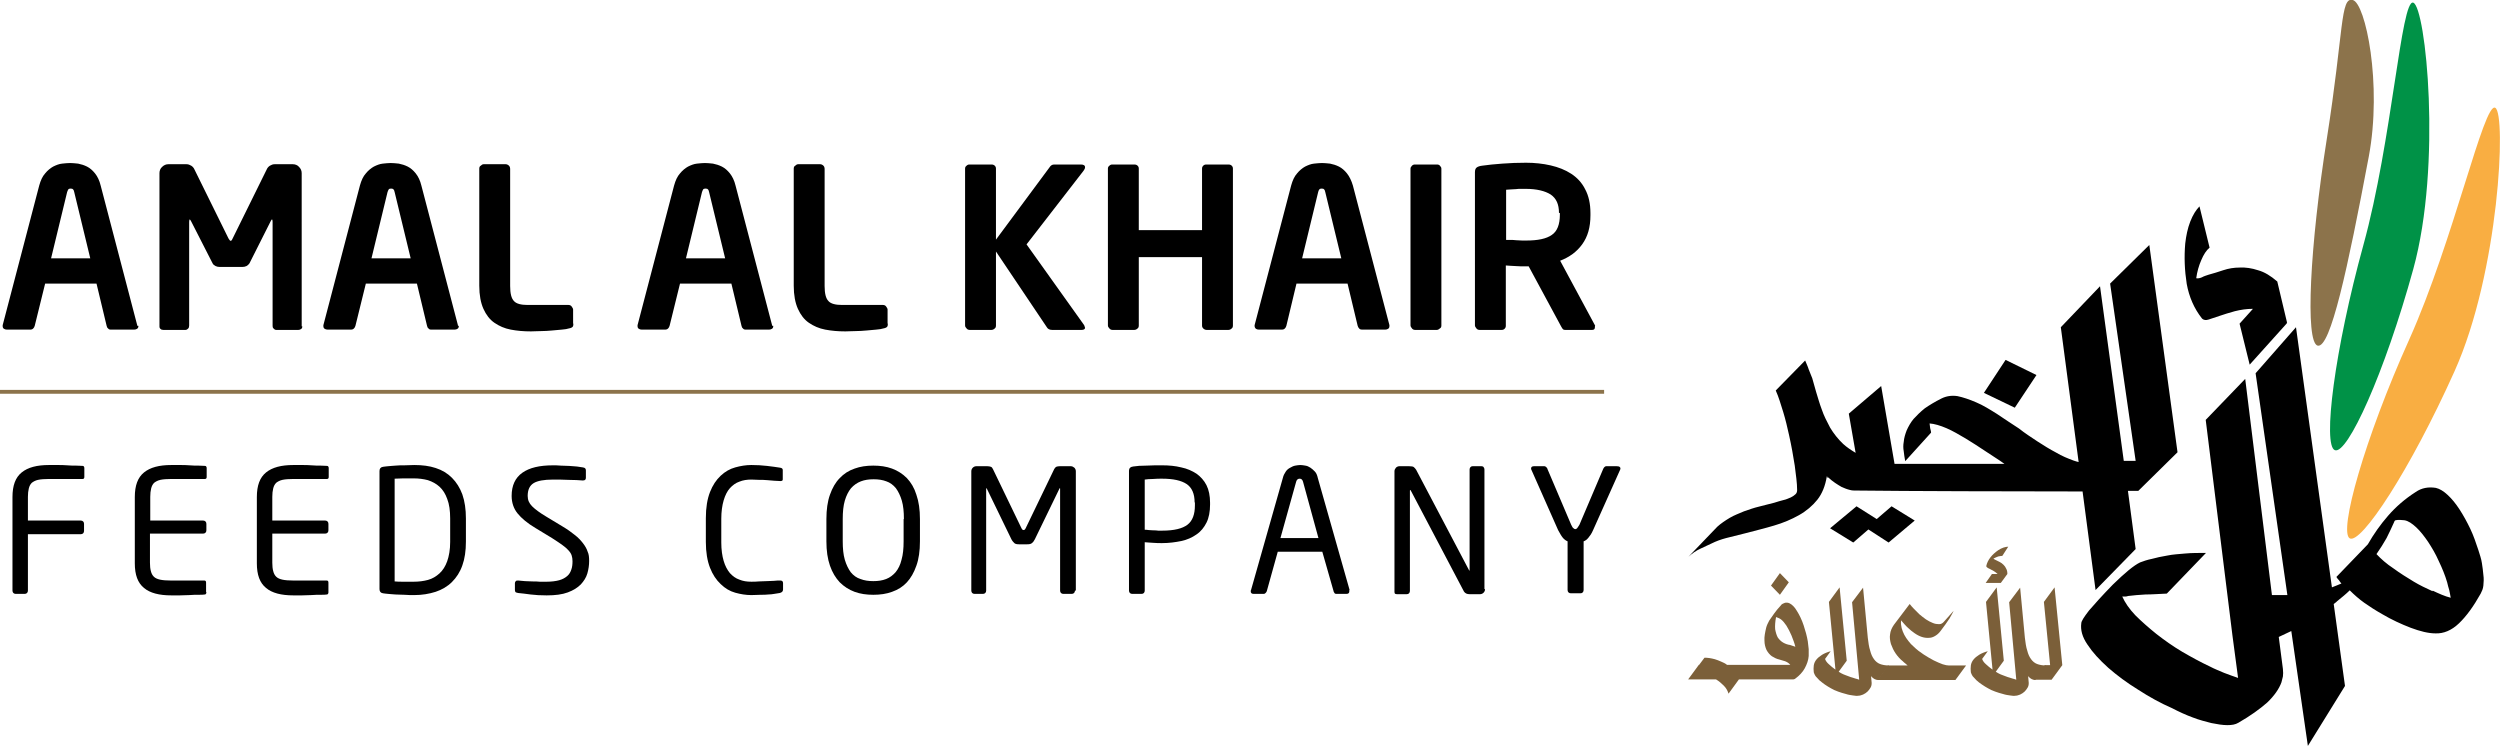 <?xml version="1.0" encoding="utf-8"?>
<!-- Generator: Adobe Illustrator 29.4.0, SVG Export Plug-In . SVG Version: 9.03 Build 0)  -->
<svg version="1.1" xmlns="http://www.w3.org/2000/svg" xmlns:xlink="http://www.w3.org/1999/xlink" x="0px" y="0px"
	 viewBox="0 0 841.9 251.2" style="enable-background:new 0 0 841.9 251.2;" xml:space="preserve">
<style type="text/css">
	.st0{fill:#F9AE42;}
	.st1{fill:#009247;}
	.st2{fill:#8C734B;}
	.st3{fill:#7B5F39;}
</style>
<g id="Layer_1">
</g>
<g id="Layer_2">
	<g>
		<g>
			<g>
				<path d="M771.5,211.7l5.7,39.5l12.5-20.2l-3.8-27.6c0.3-0.3,0.8-0.5,1.1-0.9c1.6-1.3,3.1-2.5,4.3-3.7c1.5,1.5,3.2,3,4.9,4.2
					s3.7,2.5,6,3.8c3.2,1.9,6.5,3.4,9.6,4.6c3.2,1.2,6,1.9,8.4,1.9c2.7,0.1,5.4-1,7.9-3.4s4.9-5.7,7.3-10c0.4-0.8,0.8-1.6,0.9-2.7
					s0.2-2.3,0-3.6c-0.1-1.3-0.3-2.7-0.5-4c-0.2-1.4-0.7-2.8-1.2-4.4c-0.8-2.4-1.6-4.8-2.7-7.1c-1.1-2.3-2.3-4.5-3.6-6.5
					s-2.6-3.6-4-4.9c-1.4-1.3-2.7-2.1-4-2.4c-2.5-0.4-4.8,0-6.8,1.4c-3.6,2.3-6.7,5-9.3,8s-4.8,6.1-6.8,9.6l-10.6,11
					c0.3,0.4,0.5,0.8,0.8,1c0.2,0.2,0.4,0.7,0.9,1.2c-1,0.4-2.1,0.9-3.2,1.3l-12.1-87.6l-13.6,15.5l10.7,74.7h-5.2l-9-72.8
					l-13.3,13.8l9,72.6l0,0l0,0l1.9,14.3c-1.5-0.5-3.1-1.1-4.7-1.7c-1.6-0.7-3.2-1.3-4.7-2.1c-3.2-1.5-6.3-3.2-9.4-5
					c-3.2-1.9-6-3.9-8.7-6c-2.6-2.1-5-4.2-7.1-6.3c-2.1-2.2-3.5-4.3-4.4-6.3c0.3,0,0.7,0,1,0s0.7-0.1,1-0.2c1.7-0.2,3.7-0.4,5.8-0.5
					c2.2,0,4.6-0.2,7.2-0.3l13.2-13.7c-2.5,0-4.9,0-7,0.2c-2.2,0.2-4.2,0.3-6.1,0.7c-1.9,0.3-3.6,0.7-5.1,1.1c-1.5,0.3-3,0.8-4,1.2
					c-2.1,1-5.1,3.5-9.2,7.5c-3.6,3.7-6.2,6.6-8,8.7c-1.7,2.2-2.6,3.6-2.6,4.3c-0.3,2.2,0.3,4.6,2.1,7.2c1.7,2.6,4,5.1,7,7.8
					c3,2.6,6.2,5,10.1,7.4c3.7,2.4,7.5,4.5,11.4,6.2c2.3,1.2,4.7,2.3,6.9,3.1c2.3,0.9,4.4,1.4,6.3,1.9c2,0.4,3.8,0.7,5.4,0.7
					c1.5,0,2.7-0.2,3.7-0.8c4-2.3,7.2-4.6,9.7-6.8c2.4-2.3,4-4.6,4.8-6.8c0.2-0.7,0.3-1.3,0.5-2c0.1-0.7,0.1-1.5,0-2.5l-1.4-10.8
					l5.1-2.4L771.5,211.7z M819.2,199.1c-2.2-1-4.3-2-6.3-3.2c-2.3-1.4-4.6-2.8-6.9-4.5c-2.3-1.5-4.2-3.2-5.7-4.8
					c1.3-1.9,2.4-3.6,3.4-5.4c0.9-1.7,1.7-3.6,2.6-5.5c0-0.2,0.2-0.4,0.4-0.5c1-0.2,2-0.1,3,0c1.3,0.2,2.6,1.1,4,2.4
					c1.4,1.3,2.7,3,4,4.9c1.3,2,2.5,4,3.6,6.5c1.1,2.3,2.1,4.7,2.8,7.1c0.2,1,0.5,1.9,0.7,2.6c0.2,0.8,0.3,1.6,0.5,2.6
					c-2-0.5-4-1.4-6.1-2.4V199.1z"/>
				<path d="M741.7,107.4c0.5,0.4,1.2,0.5,2.1,0.2s2.1-0.7,3.6-1.2s3.3-1.1,5.2-1.6c2-0.5,4-0.8,6.1-0.8l-4.5,5l3.4,13.8l12.5-13.9
					v-0.2h0.1l-3.3-13.9c-2.2-1.9-4.3-3.2-6.5-3.8c-2.1-0.7-4.2-1-6.1-0.9c-2,0-3.8,0.3-5.6,0.9s-3.4,1.1-4.9,1.5
					c-0.9,0.3-1.6,0.5-2.3,0.9c-0.7,0.3-1.3,0.4-1.9,0.3c0.3-2.2,0.9-4.3,1.7-6.1c0.8-1.9,1.7-3.3,2.8-4.2l-3.4-13.9
					c-1.1,1.1-2.2,2.8-3.1,5.1c-0.9,2.3-1.4,4.8-1.7,7.4c-0.4,4.6-0.2,9.1,0.5,13.6c0.8,4.4,2.5,8.3,5.1,11.6L741.7,107.4z"/>
				<polygon points="632,174.8 625.2,170.5 616.3,177.9 624.1,182.7 629.2,178.3 636,182.7 644.8,175.3 637,170.5 				"/>
				<polygon points="685.8,126.3 675.4,121.2 668.1,132.3 678.5,137.3 				"/>
				<path d="M701.3,165.3l4.4,33.4l13.5-13.8l-2.6-19.6h3.5l13.2-13l-9.5-69.8l-13.2,13l8.6,59.7h-4l-8-58.8L694,110.2l6,45.4
					c-0.5-0.1-1.1-0.3-1.7-0.5c-1.9-0.7-3.9-1.5-5.9-2.7c-2.1-1.1-4.2-2.4-6.2-3.7c-2.1-1.4-4.3-2.8-6.3-4.4c-2.5-1.6-5-3.3-7.4-4.9
					c-2.4-1.5-4.8-3-7-3.9c-2.3-1-4.4-1.7-6.3-2.1c-2-0.3-3.8,0-5.4,0.8c-2.2,1.1-4,2.2-5.6,3.3c-1.5,1.2-2.7,2.4-3.8,3.6
					c-1,1.2-1.7,2.5-2.3,3.8c-0.5,1.3-0.9,2.6-1,3.9c-0.2,1.1-0.2,2.1,0,3.2c0.1,1.1,0.3,2.2,0.5,3.3l8.7-9.6c0-0.5-0.2-1-0.3-1.5
					c0-0.5-0.2-1.1-0.2-1.6c1.6,0.1,3.6,0.7,5.7,1.6s4.3,2.2,6.5,3.5s4.4,2.8,6.7,4.3c2.2,1.5,4.4,2.8,6.3,4.2h-37l-4.5-26.2
					l-10.9,9.3l2.3,13.2c-1.5-0.9-3-1.9-4.2-3c-1.7-1.6-3.2-3.5-4.4-5.5c-1.1-2.1-2.1-4-2.8-6.1c-0.8-2.1-1.3-4-1.9-5.9
					c-0.5-1.9-1-3.4-1.3-4.6c-0.4-1-0.8-2-1.2-3c-0.3-1-0.8-2-1.2-3l-5,5.1l-4.9,5c1,2.2,1.7,4.7,2.5,7.2c0.8,2.6,1.4,5.2,2,7.9
					c0.8,3.6,1.4,7,1.9,10.2c0.4,3.2,0.8,5.9,0.8,8.2c0,0.5-0.1,1-0.5,1.4s-1,0.8-1.6,1.1c-0.8,0.3-1.5,0.7-2.5,0.9
					c-1,0.3-2,0.5-3.1,0.9c-1.6,0.4-3.4,0.9-5.1,1.3c-1.7,0.4-3.4,1-5.1,1.6c-1.6,0.7-3.3,1.3-4.8,2.2s-3,1.9-4.2,3l-9.7,10.1
					c1.2-1.1,2.6-2.1,4.2-2.8s3.1-1.5,4.7-2.2s3.3-1.2,5-1.6c1.7-0.4,3.5-0.9,5.2-1.3c3.4-0.9,6.7-1.7,9.7-2.6
					c3.1-0.9,5.9-2.1,8.4-3.5s4.6-3.2,6.2-5.2s2.7-4.7,3.2-7.9c0,0,0.1,0.1,0.2,0.2l-0.2,0.2h0.5c1.5,1.4,3.1,2.4,4.5,3.2
					c0.9,0.4,1.9,0.8,2.8,1c0.3,0.1,0.9,0.2,1.5,0.2c0,0,0,0,0.1,0c0.3,0,0.8,0,1.2,0l0,0c15,0.2,55.1,0.3,72.5,0.3l0,0h3.1v-0.2
					H701.3z"/>
			</g>
			<g>
				<path class="st0" d="M826.6,125c-15,33.4-31.5,58.4-35.3,56.3c-3.8-2.2,5-33.6,20-66.9c15-33.4,25.2-80.2,29-78.1
					C844.1,38.3,841.6,91.6,826.6,125"/>
				<path class="st1" d="M812.7,90.6c-9.7,35.2-22.2,62.6-26.4,61c-4.2-1.5-0.1-33.9,9.6-69.1c9.7-35.2,12.7-83.1,16.8-81.6
					C816.9,2.4,822.4,55.4,812.7,90.6"/>
				<path class="st2" d="M797.7,52.8c-7.1,37.7-12.9,64.6-17.2,63.6c-4.3-1.1-2.6-33.7,3.1-69.8c5.7-36.2,4.5-47.7,8.7-46.6
					C796.6,1,802.3,28.4,797.7,52.8"/>
			</g>
		</g>
		<g>
			<path class="st3" d="M597.4,206.7c0.6-0.9,1.4-1.8,2.3-2.8c0.2-0.3,0.4-0.5,0.7-0.6c0.2-0.1,0.5-0.2,0.7-0.3
				c0.5-0.1,1-0.1,1.6,0.2c0.4,0.2,0.8,0.5,1.2,0.9c0.4,0.4,0.8,0.9,1.2,1.6c0.9,1.4,1.7,3.1,2.3,4.9c0.6,1.8,1.1,3.6,1.4,5.4
				c0.1,0.9,0.2,1.8,0.3,2.6c0,0.9,0,1.6,0,2.3c-0.1,1.4-0.6,2.8-1.3,4.1c-0.7,1.3-1.8,2.5-3.3,3.6c-0.2,0.1-0.4,0.2-0.6,0.2h-18.3
				l-3.5,4.8c-0.3-1-0.8-1.9-1.6-2.7c-0.8-0.8-1.6-1.5-2.6-2.1h-9.4l3.6-4.9h0.1l1.8-2.4c0.4,0,1,0,1.6,0.1c0.6,0.1,1.2,0.2,1.9,0.4
				c0.7,0.2,1.4,0.5,2.1,0.8c0.7,0.3,1.4,0.6,2,1.1c0,0,0,0,0,0h21.3c-0.5-0.6-1-0.9-1.7-1.2c-0.6-0.2-1.3-0.4-2-0.6
				c-0.9-0.2-1.7-0.6-2.5-1.1c-0.7-0.5-1.3-1.2-1.8-2.1c-0.4-0.9-0.7-1.9-0.7-3.2c-0.1-1.2,0.2-2.7,0.6-4.4c0.1-0.3,0.2-0.7,0.4-1.1
				c0.2-0.4,0.4-0.8,0.6-1.2C596.2,208.4,596.8,207.6,597.4,206.7z M596.4,197.2l3,3.1l3-4.2l-3-3.1L596.4,197.2z M603.7,217.5
				c0.3,0.1,0.6,0.2,0.9,0.3c-0.3-1.3-0.8-2.5-1.3-3.8c-0.5-1.2-1.1-2.3-1.7-3.3c-0.6-0.9-1.2-1.6-1.7-2c-0.5-0.4-1.1-0.7-1.8-0.9
				c-0.3,1.6-0.4,3-0.3,4.1c0.2,1.1,0.5,2.1,0.9,2.8c0.5,0.7,1.1,1.3,1.8,1.7c0.7,0.4,1.5,0.7,2.3,0.8
				C603.1,217.3,603.4,217.4,603.7,217.5z"/>
			<path class="st3" d="M629,214.8c0.2,1.7,0.4,3.1,0.8,4.3c0.3,1.2,0.7,2.1,1.3,2.9c0.5,0.7,1.2,1.3,2,1.6c0.8,0.3,1.8,0.5,3,0.5
				l-3.6,4.9c-0.4,0-0.8-0.1-1.2-0.3c-0.4-0.2-0.8-0.5-1.2-1l0.2,2.3c0,0.6-0.1,1.1-0.4,1.6c-0.3,0.5-0.6,0.9-1,1.3
				c-0.4,0.4-0.9,0.7-1.5,1c-0.5,0.2-1.1,0.4-1.7,0.4c-0.4,0.1-0.9,0-1.7-0.1c-0.7-0.1-1.5-0.2-2.4-0.5c-0.9-0.2-1.7-0.5-2.6-0.8
				c-0.9-0.3-1.7-0.7-2.4-1.1c-0.7-0.4-1.4-0.8-2.1-1.3c-0.7-0.5-1.2-0.9-1.8-1.4c-0.5-0.5-0.9-1-1.3-1.4c-0.3-0.5-0.5-0.9-0.6-1.3
				c-0.1-0.8-0.1-1.6,0-2.3c0.1-0.7,0.4-1.4,0.9-2c0.5-0.6,1.1-1.1,1.9-1.6c0.8-0.5,1.8-0.9,2.9-1.2l-1.9,2.6
				c0.2,0.6,0.6,1.2,1.3,1.8c0.6,0.6,1.4,1.2,2.2,1.8l-2.2-22.8l3.6-4.9l2.4,24.7l-2.7,3.7c0.3,0.2,0.6,0.4,1,0.6
				c0.4,0.2,0.8,0.4,1.4,0.6c0.5,0.2,1.1,0.4,1.6,0.6c0.6,0.2,1.1,0.3,1.6,0.5c0.5,0.1,1,0.3,1.3,0.4l-2.4-26.1l3.7-4.9L629,214.8z"
				/>
			<path class="st3" d="M656.5,208.3c-0.4,0.6-0.8,1.2-1.3,1.9c-0.5,0.7-1.1,1.5-1.7,2.3c-0.6,0.8-1.2,1.3-1.9,1.7
				c-0.7,0.4-1.3,0.6-2.1,0.6c-1.5,0.1-3.1-0.4-4.8-1.6c-0.7-0.5-1.5-1.1-2.2-1.8c-0.8-0.7-1.5-1.6-2.3-2.5v0.2
				c-0.1,0.8,0,1.6,0.2,2.4c0.2,0.8,0.5,1.5,0.9,2.3c0.4,0.7,0.8,1.4,1.4,2.1c0.5,0.7,1.1,1.3,1.8,1.9c1,1,2.1,1.8,3.3,2.6
				c1.2,0.8,2.3,1.4,3.4,2c1.1,0.5,2.1,1,3,1.3c0.9,0.3,1.6,0.4,2,0.4h5.9l-3.6,4.9h-5.9h-20.4l3.6-4.9h6.6
				c-0.3-0.2-0.5-0.5-0.8-0.7c-0.3-0.2-0.5-0.4-0.8-0.7c-0.9-0.7-1.7-1.6-2.4-2.6c-0.7-1-1.2-2.1-1.6-3.2c-0.3-1.1-0.5-2.2-0.3-3.3
				c0.1-1.1,0.6-2.2,1.3-3.2l5.3-7c0.4,0.5,0.8,1,1.4,1.6c0.6,0.6,1.2,1.2,1.9,1.9c0.7,0.6,1.5,1.2,2.2,1.7c0.8,0.5,1.5,0.9,2.3,1.2
				c0.7,0.3,1.4,0.4,2.1,0.4c0.7,0,1.2-0.3,1.7-0.9l3.2-3.6c-0.1,0.3-0.3,0.6-0.6,1.2C657.1,207.3,656.8,207.8,656.5,208.3z"/>
			<path class="st3" d="M681.9,214.8c0.2,1.7,0.4,3.1,0.8,4.3c0.3,1.2,0.7,2.1,1.3,2.9c0.5,0.7,1.2,1.3,2,1.6c0.8,0.3,1.8,0.5,3,0.5
				l-3.6,4.9c-0.4,0-0.8-0.1-1.2-0.3c-0.4-0.2-0.8-0.5-1.2-1l0.2,2.3c0,0.6-0.1,1.1-0.4,1.6c-0.3,0.5-0.6,0.9-1,1.3
				c-0.4,0.4-0.9,0.7-1.5,1c-0.5,0.2-1.1,0.4-1.7,0.4c-0.4,0.1-0.9,0-1.7-0.1c-0.7-0.1-1.5-0.2-2.4-0.5c-0.9-0.2-1.7-0.5-2.6-0.8
				c-0.9-0.3-1.7-0.7-2.4-1.1c-0.7-0.4-1.4-0.8-2.1-1.3c-0.7-0.5-1.3-0.9-1.8-1.4c-0.5-0.5-0.9-1-1.3-1.4c-0.3-0.5-0.5-0.9-0.6-1.3
				c-0.1-0.8-0.1-1.6,0-2.3c0.1-0.7,0.4-1.4,0.9-2c0.5-0.6,1.1-1.1,1.9-1.6c0.8-0.5,1.8-0.9,2.9-1.2l-1.9,2.6
				c0.2,0.6,0.6,1.2,1.3,1.8c0.6,0.6,1.4,1.2,2.2,1.8l-2.2-22.8l3.6-4.9l2.4,24.7l-2.7,3.7c0.3,0.2,0.6,0.4,1,0.6
				c0.4,0.2,0.8,0.4,1.4,0.6c0.5,0.2,1.1,0.4,1.6,0.6c0.6,0.2,1.1,0.3,1.6,0.5c0.5,0.1,1,0.3,1.3,0.4l-2.4-26.1l3.7-4.9L681.9,214.8
				z M674.3,187.2c-0.4,0-0.9,0.1-1.4,0.2c-0.5,0.2-1,0.4-1.6,0.7c0.1,0.1,0.3,0.2,0.4,0.3c0.2,0.1,0.4,0.2,0.6,0.3
				c0.4,0.2,0.8,0.4,1.2,0.6c0.4,0.2,0.8,0.5,1.2,0.9c0.4,0.4,0.7,0.8,0.9,1.3c0.3,0.5,0.4,1.1,0.4,1.8l-2.2,3v-0.1l0,0.1h-5.1
				l2.1-3h1.9c-0.4-0.4-0.8-0.7-1.3-1c-0.5-0.3-0.9-0.5-1.3-0.7c-0.4-0.2-0.7-0.3-0.9-0.5c-0.2-0.1-0.3-0.3-0.3-0.5
				c0.2-1,0.7-2,1.4-2.9c0.7-0.9,1.6-1.7,2.6-2.4c0.6-0.4,1.2-0.7,1.8-0.9c0.6-0.2,1.2-0.3,1.6-0.3L674.3,187.2z"/>
			<path class="st3" d="M691.9,197.8l2.6,26.2l-3.6,4.9H685l3.6-4.9h1.8l-2.1-21.3L691.9,197.8z"/>
		</g>
		<g>
			<rect x="-0.4" y="131.3" class="st2" width="540.6" height="1.3"/>
			<g>
				<path d="M46.6,109.8c0,0.4-0.1,0.7-0.4,0.9c-0.3,0.2-0.6,0.3-1,0.3h-7.9c-0.4,0-0.7-0.1-0.9-0.4c-0.3-0.2-0.4-0.5-0.5-0.9
					l-3.4-14.2H15.2l-3.5,14.2c-0.1,0.4-0.3,0.7-0.5,0.9c-0.3,0.3-0.6,0.4-0.9,0.4h-8c-0.4,0-0.7-0.1-1-0.3
					c-0.3-0.2-0.4-0.5-0.4-0.9c0,0,0-0.1,0-0.1c0,0,0-0.1,0-0.2l12.3-47c0.5-1.8,1.1-3.1,2-4.1c0.8-1,1.8-1.8,2.7-2.3
					c1-0.5,2-0.9,3-1c1-0.1,1.9-0.2,2.7-0.2c0.8,0,1.7,0.1,2.7,0.2c1,0.2,2,0.5,3,1c1,0.5,1.9,1.3,2.7,2.3c0.8,1,1.5,2.4,1.9,4.1
					l12.3,47c0,0.1,0,0.2,0,0.2C46.6,109.7,46.6,109.7,46.6,109.8z M25,64.7c-0.1-0.4-0.2-0.8-0.4-0.9c-0.1-0.2-0.4-0.3-0.8-0.3
					c-0.4,0-0.7,0.1-0.8,0.3c-0.1,0.2-0.3,0.5-0.4,0.9L17.2,87h13.2L25,64.7z"/>
				<path d="M101.8,109.9c0,0.4-0.1,0.7-0.4,0.9c-0.3,0.2-0.6,0.3-0.9,0.3H93c-0.4,0-0.6-0.2-0.9-0.5s-0.3-0.6-0.3-1V74.7
					c0-0.5-0.1-0.8-0.2-0.8c-0.1,0-0.2,0.1-0.4,0.5L84,88.7c-0.3,0.4-0.6,0.7-1,0.9c-0.4,0.2-0.9,0.3-1.4,0.3H74
					c-0.5,0-1-0.1-1.4-0.3c-0.4-0.2-0.8-0.5-1-0.9l-7.3-14.3c-0.2-0.3-0.3-0.5-0.4-0.5c-0.1,0-0.2,0.3-0.2,0.8v34.9
					c0,0.4-0.1,0.8-0.3,1s-0.5,0.5-0.9,0.5H55c-0.4,0-0.7-0.1-0.9-0.3c-0.3-0.2-0.4-0.5-0.4-0.9V58.3c0-0.8,0.3-1.6,0.9-2.1
					c0.6-0.6,1.3-0.9,2.1-0.9h6.1c0.6,0,1.1,0.2,1.6,0.5c0.5,0.3,0.9,0.8,1.1,1.3l11.3,22.9c0.2,0.4,0.3,0.6,0.5,0.8
					c0.1,0.2,0.2,0.3,0.4,0.3c0.1,0,0.3-0.1,0.4-0.3c0.1-0.2,0.2-0.4,0.4-0.8l11.3-22.9c0.2-0.5,0.6-1,1.1-1.3
					c0.5-0.3,1-0.5,1.6-0.5h6.1c0.8,0,1.6,0.3,2.1,0.9c0.6,0.6,0.9,1.3,0.9,2.1V109.9z"/>
				<path d="M154.5,109.8c0,0.4-0.1,0.7-0.4,0.9c-0.3,0.2-0.6,0.3-1,0.3h-7.9c-0.4,0-0.7-0.1-0.9-0.4c-0.3-0.2-0.4-0.5-0.5-0.9
					l-3.4-14.2h-17.2l-3.5,14.2c-0.1,0.4-0.3,0.7-0.5,0.9c-0.3,0.3-0.6,0.4-0.9,0.4h-8c-0.4,0-0.7-0.1-1-0.3
					c-0.3-0.2-0.4-0.5-0.4-0.9c0,0,0-0.1,0-0.1c0,0,0-0.1,0-0.2l12.3-47c0.5-1.8,1.1-3.1,2-4.1c0.8-1,1.8-1.8,2.7-2.3
					c1-0.5,2-0.9,3-1c1-0.1,1.9-0.2,2.7-0.2c0.8,0,1.7,0.1,2.7,0.2c1,0.2,2,0.5,3,1c1,0.5,1.9,1.3,2.7,2.3c0.8,1,1.5,2.4,1.9,4.1
					l12.3,47c0,0.1,0,0.2,0,0.2C154.5,109.7,154.5,109.7,154.5,109.8z M132.9,64.7c-0.1-0.4-0.2-0.8-0.4-0.9
					c-0.1-0.2-0.4-0.3-0.8-0.3c-0.4,0-0.7,0.1-0.8,0.3c-0.1,0.2-0.3,0.5-0.4,0.9L125.1,87h13.2L132.9,64.7z"/>
				<path d="M193.1,109c0,0.6-0.1,0.9-0.3,1.1c-0.2,0.2-0.6,0.4-1.2,0.5c-0.6,0.2-1.3,0.3-2.4,0.4c-1,0.1-2.1,0.2-3.3,0.3
					c-1.2,0.1-2.4,0.2-3.7,0.2c-1.3,0-2.4,0.1-3.4,0.1c-2.5,0-4.7-0.2-6.8-0.6s-3.9-1.2-5.5-2.3c-1.6-1.1-2.8-2.7-3.7-4.7
					c-0.9-2-1.4-4.6-1.4-7.8V56.8c0-0.4,0.1-0.8,0.5-1c0.3-0.3,0.6-0.5,1-0.5h7.4c0.4,0,0.8,0.2,1.1,0.5c0.3,0.3,0.4,0.7,0.4,1v39.5
					c0,2.5,0.4,4.2,1.3,5.1c0.8,0.9,2.4,1.3,4.6,1.3h13.8c0.4,0,0.8,0.2,1,0.5s0.5,0.7,0.5,1V109z"/>
				<path d="M260.4,109.8c0,0.4-0.1,0.7-0.4,0.9c-0.3,0.2-0.6,0.3-1,0.3h-7.9c-0.4,0-0.7-0.1-0.9-0.4c-0.3-0.2-0.4-0.5-0.5-0.9
					l-3.4-14.2H229l-3.5,14.2c-0.1,0.4-0.3,0.7-0.5,0.9c-0.3,0.3-0.6,0.4-0.9,0.4h-8c-0.4,0-0.7-0.1-1-0.3c-0.3-0.2-0.4-0.5-0.4-0.9
					c0,0,0-0.1,0-0.1c0,0,0-0.1,0-0.2l12.3-47c0.5-1.8,1.1-3.1,2-4.1c0.8-1,1.8-1.8,2.7-2.3c1-0.5,2-0.9,3-1c1-0.1,1.9-0.2,2.7-0.2
					c0.8,0,1.7,0.1,2.7,0.2c1,0.2,2,0.5,3,1c1,0.5,1.9,1.3,2.7,2.3c0.8,1,1.5,2.4,1.9,4.1l12.3,47c0,0.1,0,0.2,0,0.2
					C260.4,109.7,260.4,109.7,260.4,109.8z M238.8,64.7c-0.1-0.4-0.2-0.8-0.4-0.9c-0.1-0.2-0.4-0.3-0.8-0.3c-0.4,0-0.7,0.1-0.8,0.3
					c-0.1,0.2-0.3,0.5-0.4,0.9L231,87h13.2L238.8,64.7z"/>
				<path d="M299,109c0,0.6-0.1,0.9-0.3,1.1c-0.2,0.2-0.6,0.4-1.2,0.5c-0.6,0.2-1.3,0.3-2.4,0.4c-1,0.1-2.1,0.2-3.3,0.3
					c-1.2,0.1-2.4,0.2-3.7,0.2c-1.3,0-2.4,0.1-3.4,0.1c-2.5,0-4.7-0.2-6.8-0.6s-3.9-1.2-5.5-2.3c-1.6-1.1-2.8-2.7-3.7-4.7
					c-0.9-2-1.4-4.6-1.4-7.8V56.8c0-0.4,0.1-0.8,0.5-1c0.3-0.3,0.6-0.5,1-0.5h7.4c0.4,0,0.8,0.2,1.1,0.5c0.3,0.3,0.4,0.7,0.4,1v39.5
					c0,2.5,0.4,4.2,1.3,5.1c0.8,0.9,2.4,1.3,4.6,1.3h13.8c0.4,0,0.8,0.2,1,0.5s0.5,0.7,0.5,1V109z"/>
				<path d="M365.4,110.4c0,0.4-0.4,0.7-1.1,0.7h-10c-0.8,0-1.4-0.3-1.7-0.8l-17.2-25.6v24.9c0,0.4-0.1,0.8-0.4,1
					c-0.3,0.3-0.7,0.5-1.1,0.5h-7.4c-0.4,0-0.8-0.2-1-0.5c-0.3-0.3-0.5-0.6-0.5-1V56.8c0-0.4,0.1-0.7,0.5-1c0.3-0.3,0.6-0.4,1-0.4
					h7.4c0.4,0,0.8,0.1,1.1,0.4c0.3,0.3,0.4,0.6,0.4,1v23.9L353.7,56c0.2-0.2,0.4-0.4,0.7-0.5c0.3-0.1,0.6-0.1,1-0.1h8.6
					c0.9,0,1.4,0.3,1.4,0.9c0,0.4-0.2,0.8-0.5,1.2l-19.2,24.8l19.4,27.2C365.2,109.9,365.4,110.2,365.4,110.4z"/>
				<path d="M415.2,109.6c0,0.4-0.1,0.8-0.4,1c-0.3,0.3-0.7,0.5-1.1,0.5h-7.4c-0.4,0-0.8-0.2-1.1-0.5c-0.3-0.3-0.4-0.6-0.4-1v-23
					h-21.3v23c0,0.4-0.1,0.8-0.4,1c-0.3,0.3-0.7,0.5-1.1,0.5h-7.4c-0.4,0-0.8-0.2-1-0.5c-0.3-0.3-0.5-0.6-0.5-1V56.8
					c0-0.4,0.1-0.7,0.5-1c0.3-0.3,0.6-0.4,1-0.4h7.4c0.4,0,0.8,0.1,1.1,0.4c0.3,0.3,0.4,0.6,0.4,1v20.7h21.3V56.8
					c0-0.4,0.1-0.7,0.4-1c0.3-0.3,0.6-0.4,1.1-0.4h7.4c0.4,0,0.8,0.1,1.1,0.4c0.3,0.3,0.4,0.6,0.4,1V109.6z"/>
				<path d="M467.9,109.8c0,0.4-0.1,0.7-0.4,0.9c-0.3,0.2-0.6,0.3-1,0.3h-7.9c-0.3,0-0.7-0.1-0.9-0.4c-0.2-0.2-0.4-0.5-0.5-0.9
					l-3.4-14.2h-17.2l-3.4,14.2c-0.1,0.4-0.3,0.7-0.5,0.9c-0.3,0.3-0.6,0.4-0.9,0.4h-7.9c-0.4,0-0.7-0.1-1-0.3
					c-0.2-0.2-0.4-0.5-0.4-0.9c0,0,0-0.1,0-0.1c0,0,0-0.1,0-0.2l12.3-47c0.5-1.8,1.1-3.1,2-4.1c0.8-1,1.8-1.8,2.7-2.3
					c1-0.5,2-0.9,3-1c1-0.1,1.9-0.2,2.7-0.2c0.8,0,1.7,0.1,2.7,0.2c1,0.2,2,0.5,3,1c1,0.5,1.9,1.3,2.7,2.3s1.5,2.4,2,4.1l12.3,47
					c0,0.1,0,0.2,0,0.2S467.9,109.7,467.9,109.8z M446.3,64.7c-0.1-0.4-0.2-0.8-0.4-0.9c-0.1-0.2-0.4-0.3-0.8-0.3s-0.7,0.1-0.8,0.3
					c-0.2,0.2-0.3,0.5-0.4,0.9L438.5,87h13.2L446.3,64.7z"/>
				<path d="M485.4,109.6c0,0.4-0.1,0.8-0.5,1c-0.3,0.3-0.7,0.5-1,0.5h-7.4c-0.4,0-0.8-0.2-1-0.5s-0.5-0.6-0.5-1V56.8
					c0-0.4,0.2-0.7,0.5-1c0.3-0.3,0.6-0.4,1-0.4h7.4c0.4,0,0.8,0.1,1,0.4c0.3,0.3,0.5,0.6,0.5,1V109.6z"/>
				<path d="M537.1,110.2c0,0.6-0.3,0.9-0.9,0.9h-9.1c-0.4,0-0.7-0.1-0.9-0.4c-0.2-0.3-0.4-0.6-0.6-1l-10.8-20h-1.1
					c-1,0-2.2,0-3.4-0.1c-1.3-0.1-2.4-0.1-3.2-0.2v20.3c0,0.4-0.1,0.7-0.4,1c-0.3,0.3-0.6,0.4-1,0.4h-7.5c-0.4,0-0.8-0.2-1-0.5
					s-0.5-0.6-0.5-1V58c0-0.8,0.2-1.3,0.6-1.6c0.4-0.3,1-0.5,1.8-0.6c2-0.3,4.2-0.5,6.8-0.7c2.6-0.2,5.2-0.3,8-0.3
					c2.9,0,5.7,0.3,8.3,0.9c2.6,0.6,4.9,1.5,6.9,2.8c2,1.3,3.6,3,4.7,5.2c1.2,2.2,1.8,4.9,1.8,8.1v0.7c0,4-0.9,7.2-2.8,9.8
					c-1.8,2.5-4.3,4.3-7.4,5.5l11.8,21.9C537.1,109.7,537.1,109.9,537.1,110.2z M525,71.7c0-2.9-0.9-4.9-2.8-6.2
					c-1.9-1.2-4.7-1.9-8.4-1.9c-0.4,0-0.9,0-1.5,0c-0.6,0-1.3,0-1.9,0.1c-0.7,0-1.3,0.1-1.8,0.1c-0.6,0-1,0.1-1.4,0.1v16.9
					c0.3,0,0.8,0,1.4,0c0.6,0,1.3,0,2,0.1s1.3,0,2,0.1c0.6,0,1.1,0,1.4,0c3.9,0,6.8-0.6,8.6-1.9c1.8-1.2,2.7-3.5,2.7-6.8V71.7z"/>
			</g>
			<g>
				<path d="M28.3,178.8c0,0.3-0.1,0.6-0.3,0.8s-0.5,0.3-0.8,0.3H9.4v19c0,0.3-0.1,0.6-0.3,0.8c-0.2,0.2-0.5,0.3-0.8,0.3h-3
					c-0.3,0-0.6-0.1-0.8-0.3s-0.3-0.5-0.3-0.8v-31.5c0-3.9,1-6.6,3.1-8.3c2.1-1.7,5.1-2.5,9.2-2.5c0.8,0,1.8,0,2.9,0
					c1.1,0,2.1,0,3.2,0.1s2,0.1,3,0.1s1.7,0.1,2.3,0.1c0.2,0,0.3,0.1,0.4,0.3c0.1,0.2,0.1,0.3,0.1,0.5v2.9c0,0.5-0.2,0.7-0.6,0.7
					H16.5c-1.5,0-2.8,0.1-3.7,0.3c-0.9,0.2-1.6,0.6-2.1,1c-0.5,0.5-0.8,1.1-1,1.9c-0.2,0.8-0.3,1.7-0.3,2.8v8h17.8
					c0.3,0,0.6,0.1,0.8,0.3c0.2,0.2,0.3,0.5,0.3,0.8V178.8z"/>
				<path d="M69.5,199.4c0,0.2,0,0.4-0.1,0.5c-0.1,0.2-0.2,0.3-0.4,0.3c-0.5,0.1-1.3,0.1-2.2,0.1c-0.9,0-1.9,0-3,0.1
					c-1.1,0-2.1,0.1-3.2,0.1c-1.1,0-2,0-2.9,0c-4.1,0-7.2-0.8-9.2-2.5c-2.1-1.7-3.1-4.4-3.1-8.3v-22.3c0-3.9,1-6.6,3.1-8.3
					c2.1-1.7,5.1-2.5,9.2-2.5c0.8,0,1.8,0,2.9,0c1.1,0,2.1,0,3.2,0.1s2,0.1,3,0.1s1.7,0.1,2.3,0.1c0.2,0,0.3,0.1,0.4,0.3
					c0.1,0.2,0.1,0.3,0.1,0.5v2.9c0,0.5-0.2,0.7-0.6,0.7H57.7c-1.5,0-2.8,0.1-3.7,0.3c-0.9,0.2-1.6,0.6-2.1,1
					c-0.5,0.5-0.8,1.1-1,1.9c-0.2,0.8-0.3,1.7-0.3,2.8v8h17.8c0.3,0,0.6,0.1,0.8,0.3c0.2,0.2,0.3,0.5,0.3,0.8v2.2
					c0,0.3-0.1,0.6-0.3,0.8s-0.5,0.3-0.8,0.3H50.5v9.8c0,1.1,0.1,2.1,0.3,2.8c0.2,0.8,0.5,1.4,1,1.9c0.5,0.5,1.2,0.8,2.1,1
					c0.9,0.2,2.2,0.3,3.7,0.3h11.2c0.4,0,0.6,0.2,0.6,0.7V199.4z"/>
				<path d="M110.6,199.4c0,0.2,0,0.4-0.1,0.5c-0.1,0.2-0.2,0.3-0.4,0.3c-0.5,0.1-1.3,0.1-2.2,0.1c-0.9,0-1.9,0-3,0.1
					c-1.1,0-2.1,0.1-3.2,0.1c-1.1,0-2,0-2.9,0c-4.1,0-7.2-0.8-9.2-2.5c-2.1-1.7-3.1-4.4-3.1-8.3v-22.3c0-3.9,1-6.6,3.1-8.3
					c2.1-1.7,5.1-2.5,9.2-2.5c0.8,0,1.8,0,2.9,0c1.1,0,2.1,0,3.2,0.1s2,0.1,3,0.1s1.7,0.1,2.3,0.1c0.2,0,0.3,0.1,0.4,0.3
					c0.1,0.2,0.1,0.3,0.1,0.5v2.9c0,0.5-0.2,0.7-0.6,0.7H98.8c-1.5,0-2.8,0.1-3.7,0.3c-0.9,0.2-1.6,0.6-2.1,1
					c-0.5,0.5-0.8,1.1-1,1.9c-0.2,0.8-0.3,1.7-0.3,2.8v8h17.8c0.3,0,0.6,0.1,0.8,0.3c0.2,0.2,0.3,0.5,0.3,0.8v2.2
					c0,0.3-0.1,0.6-0.3,0.8s-0.5,0.3-0.8,0.3H91.7v9.8c0,1.1,0.1,2.1,0.3,2.8c0.2,0.8,0.5,1.4,1,1.9c0.5,0.5,1.2,0.8,2.1,1
					c0.9,0.2,2.2,0.3,3.7,0.3H110c0.4,0,0.6,0.2,0.6,0.7V199.4z"/>
				<path d="M156.9,182.4c0,3.1-0.4,5.8-1.2,8c-0.8,2.3-2,4.1-3.5,5.6c-1.5,1.5-3.4,2.6-5.5,3.3c-2.2,0.7-4.6,1.1-7.2,1.1
					c-1.1,0-2.2,0-3.3-0.1c-1.1,0-2.1-0.1-3-0.1c-0.9-0.1-1.8-0.1-2.5-0.2c-0.7-0.1-1.3-0.1-1.7-0.2c-0.8-0.1-1.2-0.6-1.2-1.4v-39.8
					c0-0.8,0.4-1.3,1.2-1.4c0.4-0.1,1-0.1,1.7-0.2c0.7-0.1,1.6-0.1,2.5-0.2c0.9-0.1,1.9-0.1,3-0.1c1.1,0,2.2-0.1,3.3-0.1
					c2.7,0,5.1,0.3,7.2,1c2.2,0.7,4,1.8,5.5,3.3c1.5,1.5,2.7,3.4,3.5,5.6c0.8,2.3,1.2,5,1.2,8.1V182.4z M151.6,174.6
					c0-2.6-0.3-4.8-1-6.6c-0.6-1.7-1.5-3.1-2.6-4.1c-1.1-1-2.4-1.7-3.9-2.2c-1.5-0.4-3.1-0.6-4.8-0.6c-1.3,0-2.5,0-3.5,0
					c-1,0-2,0.1-2.9,0.1v34.6c0.9,0.1,1.9,0.1,2.9,0.1s2.2,0,3.5,0c1.7,0,3.3-0.2,4.8-0.6c1.5-0.4,2.8-1.2,3.9-2.2
					c1.1-1,2-2.4,2.6-4.1c0.6-1.7,1-3.9,1-6.5V174.6z"/>
				<path d="M198.4,188.9c0,1.4-0.2,2.8-0.6,4.2c-0.4,1.4-1.2,2.6-2.2,3.7c-1.1,1.1-2.5,2-4.4,2.7c-1.9,0.7-4.2,1-7.1,1
					c-2,0-3.8-0.1-5.4-0.3c-1.5-0.2-3-0.4-4.2-0.5c-0.5-0.1-0.8-0.2-0.9-0.3c-0.1-0.2-0.2-0.4-0.2-0.7v-2.3c0-0.3,0.1-0.5,0.3-0.7
					c0.2-0.2,0.4-0.2,0.7-0.2h0.2c0.7,0.1,1.4,0.1,2.2,0.2c0.8,0,1.7,0.1,2.5,0.1c0.9,0,1.7,0,2.5,0.1c0.8,0,1.6,0,2.2,0
					c1.7,0,3.2-0.2,4.3-0.5c1.1-0.3,2-0.8,2.7-1.4c0.7-0.6,1.1-1.3,1.4-2.2c0.3-0.8,0.4-1.8,0.4-2.8c0-0.7-0.1-1.4-0.3-2
					s-0.6-1.2-1.2-1.8c-0.5-0.6-1.3-1.2-2.1-1.8c-0.9-0.6-2-1.4-3.3-2.2l-5.6-3.4c-2.7-1.6-4.7-3.3-6-4.9s-2-3.6-2-5.9
					c0-3.5,1.2-6.1,3.6-7.8c2.4-1.7,5.8-2.5,10.3-2.5c0.8,0,1.7,0,2.7,0.1c0.9,0,1.9,0.1,2.8,0.1c0.9,0.1,1.8,0.1,2.6,0.2
					c0.8,0.1,1.5,0.2,2,0.3c0.7,0.1,1,0.4,1,1v2.5c0,0.6-0.3,0.9-1,0.9h-0.1c-1.3-0.1-2.8-0.2-4.7-0.2c-1.8-0.1-3.6-0.1-5.3-0.1
					c-3,0-5.2,0.4-6.5,1.2s-2,2.2-2,4.3c0,1.4,0.5,2.5,1.5,3.5c1,1,2.6,2.2,4.8,3.5l5.3,3.2c1.7,1,3.1,2,4.2,2.9
					c1.2,0.9,2.1,1.9,2.8,2.8c0.7,0.9,1.3,1.9,1.6,2.9C198.3,186.6,198.4,187.7,198.4,188.9z"/>
				<path d="M263.7,198.5c0,0.3-0.1,0.6-0.3,0.8s-0.5,0.3-0.8,0.4c-0.6,0.1-1.2,0.2-1.9,0.3c-0.6,0.1-1.3,0.2-2,0.2
					c-0.7,0.1-1.6,0.1-2.5,0.1c-0.9,0-2,0.1-3.2,0.1c-1.8,0-3.6-0.3-5.4-0.8c-1.8-0.5-3.5-1.5-4.9-2.9c-1.5-1.4-2.7-3.2-3.6-5.5
					c-0.9-2.3-1.4-5.2-1.4-8.7v-8c0-3.6,0.5-6.5,1.4-8.8c0.9-2.3,2.1-4.1,3.6-5.5c1.5-1.4,3.1-2.3,4.9-2.8c1.8-0.5,3.6-0.8,5.4-0.8
					c1.9,0,3.6,0.1,5.3,0.3c1.7,0.2,3.2,0.4,4.4,0.6c0.6,0.1,0.9,0.3,0.9,0.8v3c0,0.2,0,0.3-0.1,0.5c-0.1,0.1-0.3,0.2-0.6,0.2h-0.2
					c-0.5,0-1.2-0.1-1.9-0.1c-0.8-0.1-1.6-0.1-2.4-0.2c-0.9-0.1-1.8-0.1-2.7-0.1c-0.9,0-1.8-0.1-2.7-0.1c-1.4,0-2.8,0.2-4,0.7
					c-1.2,0.4-2.3,1.2-3.2,2.2c-0.9,1-1.6,2.4-2.1,4.1c-0.5,1.7-0.8,3.8-0.8,6.2v8c0,2.4,0.3,4.5,0.8,6.2s1.2,3,2.1,4.1
					c0.9,1,2,1.8,3.2,2.2c1.2,0.5,2.5,0.7,4,0.7c0.8,0,1.7,0,2.6-0.1c0.9,0,1.8-0.1,2.7-0.1c0.9,0,1.7-0.1,2.4-0.1
					c0.7-0.1,1.4-0.1,1.9-0.1h0.2c0.6,0,0.9,0.3,0.9,0.9V198.5z"/>
				<path d="M309.8,182.3c0,3.2-0.4,6-1.2,8.2c-0.8,2.3-1.9,4.2-3.2,5.6c-1.4,1.5-3,2.5-5,3.2c-1.9,0.7-4,1-6.3,1
					c-2.3,0-4.4-0.3-6.3-1c-1.9-0.7-3.6-1.8-5-3.2c-1.4-1.5-2.5-3.3-3.3-5.6c-0.8-2.3-1.2-5-1.2-8.2v-7.5c0-3.2,0.4-6,1.2-8.2
					c0.8-2.3,1.9-4.2,3.3-5.6c1.4-1.5,3-2.5,5-3.2c1.9-0.7,4-1,6.3-1c2.3,0,4.4,0.3,6.3,1c1.9,0.7,3.6,1.8,5,3.2
					c1.4,1.5,2.5,3.3,3.2,5.6c0.8,2.3,1.2,5,1.2,8.2V182.3z M304.4,174.8c0-2.4-0.2-4.5-0.7-6.2c-0.5-1.7-1.2-3.1-2-4.2
					c-0.9-1.1-2-1.9-3.2-2.3c-1.3-0.5-2.7-0.7-4.3-0.7c-1.6,0-3,0.2-4.3,0.7c-1.3,0.5-2.4,1.3-3.3,2.3c-0.9,1.1-1.6,2.5-2.1,4.2
					c-0.5,1.7-0.7,3.8-0.7,6.2v7.5c0,2.4,0.2,4.5,0.7,6.2c0.5,1.7,1.2,3.1,2,4.2c0.9,1.1,2,1.9,3.3,2.3c1.3,0.5,2.7,0.7,4.3,0.7
					c1.6,0,3-0.2,4.3-0.7s2.3-1.3,3.2-2.3c0.9-1.1,1.6-2.5,2-4.2c0.5-1.7,0.7-3.8,0.7-6.2V174.8z"/>
				<path d="M362,198.9c0,0.3-0.1,0.6-0.3,0.8c-0.2,0.2-0.5,0.3-0.8,0.3h-2.8c-0.3,0-0.6-0.1-0.8-0.3s-0.3-0.5-0.3-0.8v-34.3
					c0-0.1,0-0.2-0.1-0.2c0,0-0.1,0-0.1,0.1l-8.3,17.1c-0.3,0.6-0.6,1-1,1.3c-0.3,0.3-0.9,0.4-1.6,0.4h-2.7c-0.7,0-1.3-0.1-1.6-0.4
					c-0.3-0.3-0.7-0.7-1-1.3l-8.3-17.1c0-0.1-0.1-0.1-0.1-0.1c0,0-0.1,0.1-0.1,0.2v34.3c0,0.3-0.1,0.6-0.3,0.8
					c-0.2,0.2-0.5,0.3-0.8,0.3h-2.8c-0.3,0-0.6-0.1-0.8-0.3c-0.2-0.2-0.3-0.5-0.3-0.8v-40.2c0-0.5,0.2-0.9,0.5-1.2
					c0.3-0.3,0.7-0.5,1.2-0.5h3.7c0.5,0,0.9,0.1,1.2,0.2c0.3,0.1,0.5,0.4,0.7,0.8l9.6,19.9c0.2,0.4,0.4,0.6,0.7,0.6
					c0.3,0,0.5-0.2,0.7-0.6l9.6-19.9c0.2-0.4,0.4-0.6,0.7-0.8c0.3-0.1,0.6-0.2,1.2-0.2h3.7c0.5,0,0.8,0.2,1.2,0.5
					c0.3,0.3,0.5,0.7,0.5,1.2V198.9z"/>
				<path d="M407.5,169.9c0,2.4-0.4,4.5-1.2,6.1s-1.9,3-3.4,4c-1.4,1-3.2,1.8-5.1,2.2c-2,0.4-4.1,0.7-6.5,0.7c-0.9,0-1.9,0-3-0.1
					c-1.1-0.1-2-0.1-2.8-0.2v16.3c0,0.3-0.1,0.6-0.3,0.8c-0.2,0.2-0.4,0.3-0.8,0.3h-3.1c-0.3,0-0.6-0.1-0.8-0.3
					c-0.2-0.2-0.3-0.5-0.3-0.8v-40.4c0-0.8,0.5-1.3,1.4-1.4c1.2-0.2,2.7-0.3,4.5-0.3c1.7-0.1,3.5-0.1,5.2-0.1c2.4,0,4.5,0.2,6.5,0.7
					c2,0.4,3.7,1.2,5.1,2.1c1.4,1,2.6,2.3,3.4,3.9s1.2,3.6,1.2,5.9V169.9z M402.3,169.2c0-2.9-0.9-5-2.7-6.2
					c-1.8-1.2-4.5-1.8-8.3-1.8c-0.9,0-1.9,0-3,0.1c-1.1,0-2.1,0.1-2.8,0.2v16.9c0.3,0,0.8,0,1.3,0.1c0.5,0,1,0.1,1.6,0.1
					c0.5,0,1.1,0,1.6,0.1c0.5,0,1,0,1.4,0c4,0,6.8-0.7,8.5-2c1.7-1.3,2.5-3.5,2.5-6.5V169.2z"/>
				<path d="M454.4,199.1c0,0.6-0.3,0.9-1,0.9H450c-0.3,0-0.5-0.1-0.6-0.3s-0.3-0.4-0.3-0.6l-3.8-13.3h-15l-3.7,13.3
					c-0.1,0.2-0.2,0.4-0.4,0.6c-0.2,0.2-0.4,0.3-0.6,0.3h-3.4c-0.7,0-1-0.3-1-0.9c0-0.2,0-0.3,0.1-0.4l10.7-37.7
					c0.2-0.9,0.6-1.6,1-2.2c0.4-0.6,0.9-1,1.5-1.3c0.5-0.3,1.1-0.6,1.7-0.7c0.6-0.1,1.2-0.2,1.7-0.2c0.5,0,1.1,0.1,1.7,0.2
					c0.6,0.1,1.1,0.3,1.7,0.7c0.5,0.3,1,0.8,1.5,1.3s0.8,1.3,1,2.2l10.7,37.7C454.3,198.8,454.4,198.9,454.4,199.1z M438.8,162.2
					c-0.2-0.7-0.6-1-1.1-1c-0.6,0-1,0.3-1.2,1l-5.3,19h12.8L438.8,162.2z"/>
				<path d="M500.1,198.4c0,0.5-0.2,0.9-0.5,1.2c-0.3,0.3-0.7,0.5-1.2,0.5h-3.5c-0.9,0-1.5-0.3-1.9-0.9l-17.9-34
					c-0.1-0.1-0.1-0.2-0.2-0.2c0,0-0.1,0.1-0.1,0.2v33.8c0,0.3-0.1,0.6-0.3,0.8c-0.2,0.2-0.4,0.3-0.8,0.3h-3c-0.3,0-0.6,0-0.8-0.1
					c-0.2-0.1-0.3-0.3-0.3-0.6v-40.7c0-0.5,0.2-0.8,0.5-1.2c0.3-0.3,0.7-0.5,1.2-0.5h3.2c0.8,0,1.4,0.1,1.6,0.3
					c0.3,0.2,0.5,0.5,0.8,0.9l17.8,33.8l0.1,0.2c0,0,0.1-0.1,0.1-0.2v-33.9c0-0.3,0.1-0.6,0.3-0.8c0.2-0.2,0.4-0.3,0.7-0.3h3
					c0.3,0,0.6,0.1,0.7,0.3c0.2,0.2,0.3,0.5,0.3,0.8V198.4z"/>
				<path d="M545.7,157.8c0,0.2-0.1,0.4-0.2,0.6l-9,20.1c-0.5,1.2-1.1,2-1.6,2.6c-0.5,0.6-1,1-1.6,1.2v16.4c0,0.3-0.1,0.6-0.3,0.8
					s-0.4,0.3-0.8,0.3h-3.2c-0.3,0-0.6-0.1-0.8-0.3s-0.3-0.5-0.3-0.8v-16.4c-0.5-0.2-1.1-0.6-1.6-1.2c-0.5-0.6-1-1.5-1.6-2.6
					l-8.9-20.1c-0.1-0.2-0.2-0.4-0.2-0.6c0-0.5,0.3-0.8,1-0.8h3.5c0.2,0,0.4,0.1,0.6,0.3c0.2,0.2,0.4,0.4,0.4,0.6l8,18.8
					c0.3,0.7,0.6,1.1,0.8,1.2c0.2,0.2,0.4,0.3,0.6,0.3c0.2,0,0.4-0.1,0.6-0.3c0.2-0.2,0.4-0.6,0.8-1.2l8-18.8
					c0.1-0.2,0.2-0.4,0.4-0.6c0.2-0.2,0.4-0.3,0.6-0.3h3.5C545.4,157,545.7,157.3,545.7,157.8z"/>
			</g>
		</g>
	</g>
</g>
</svg>
